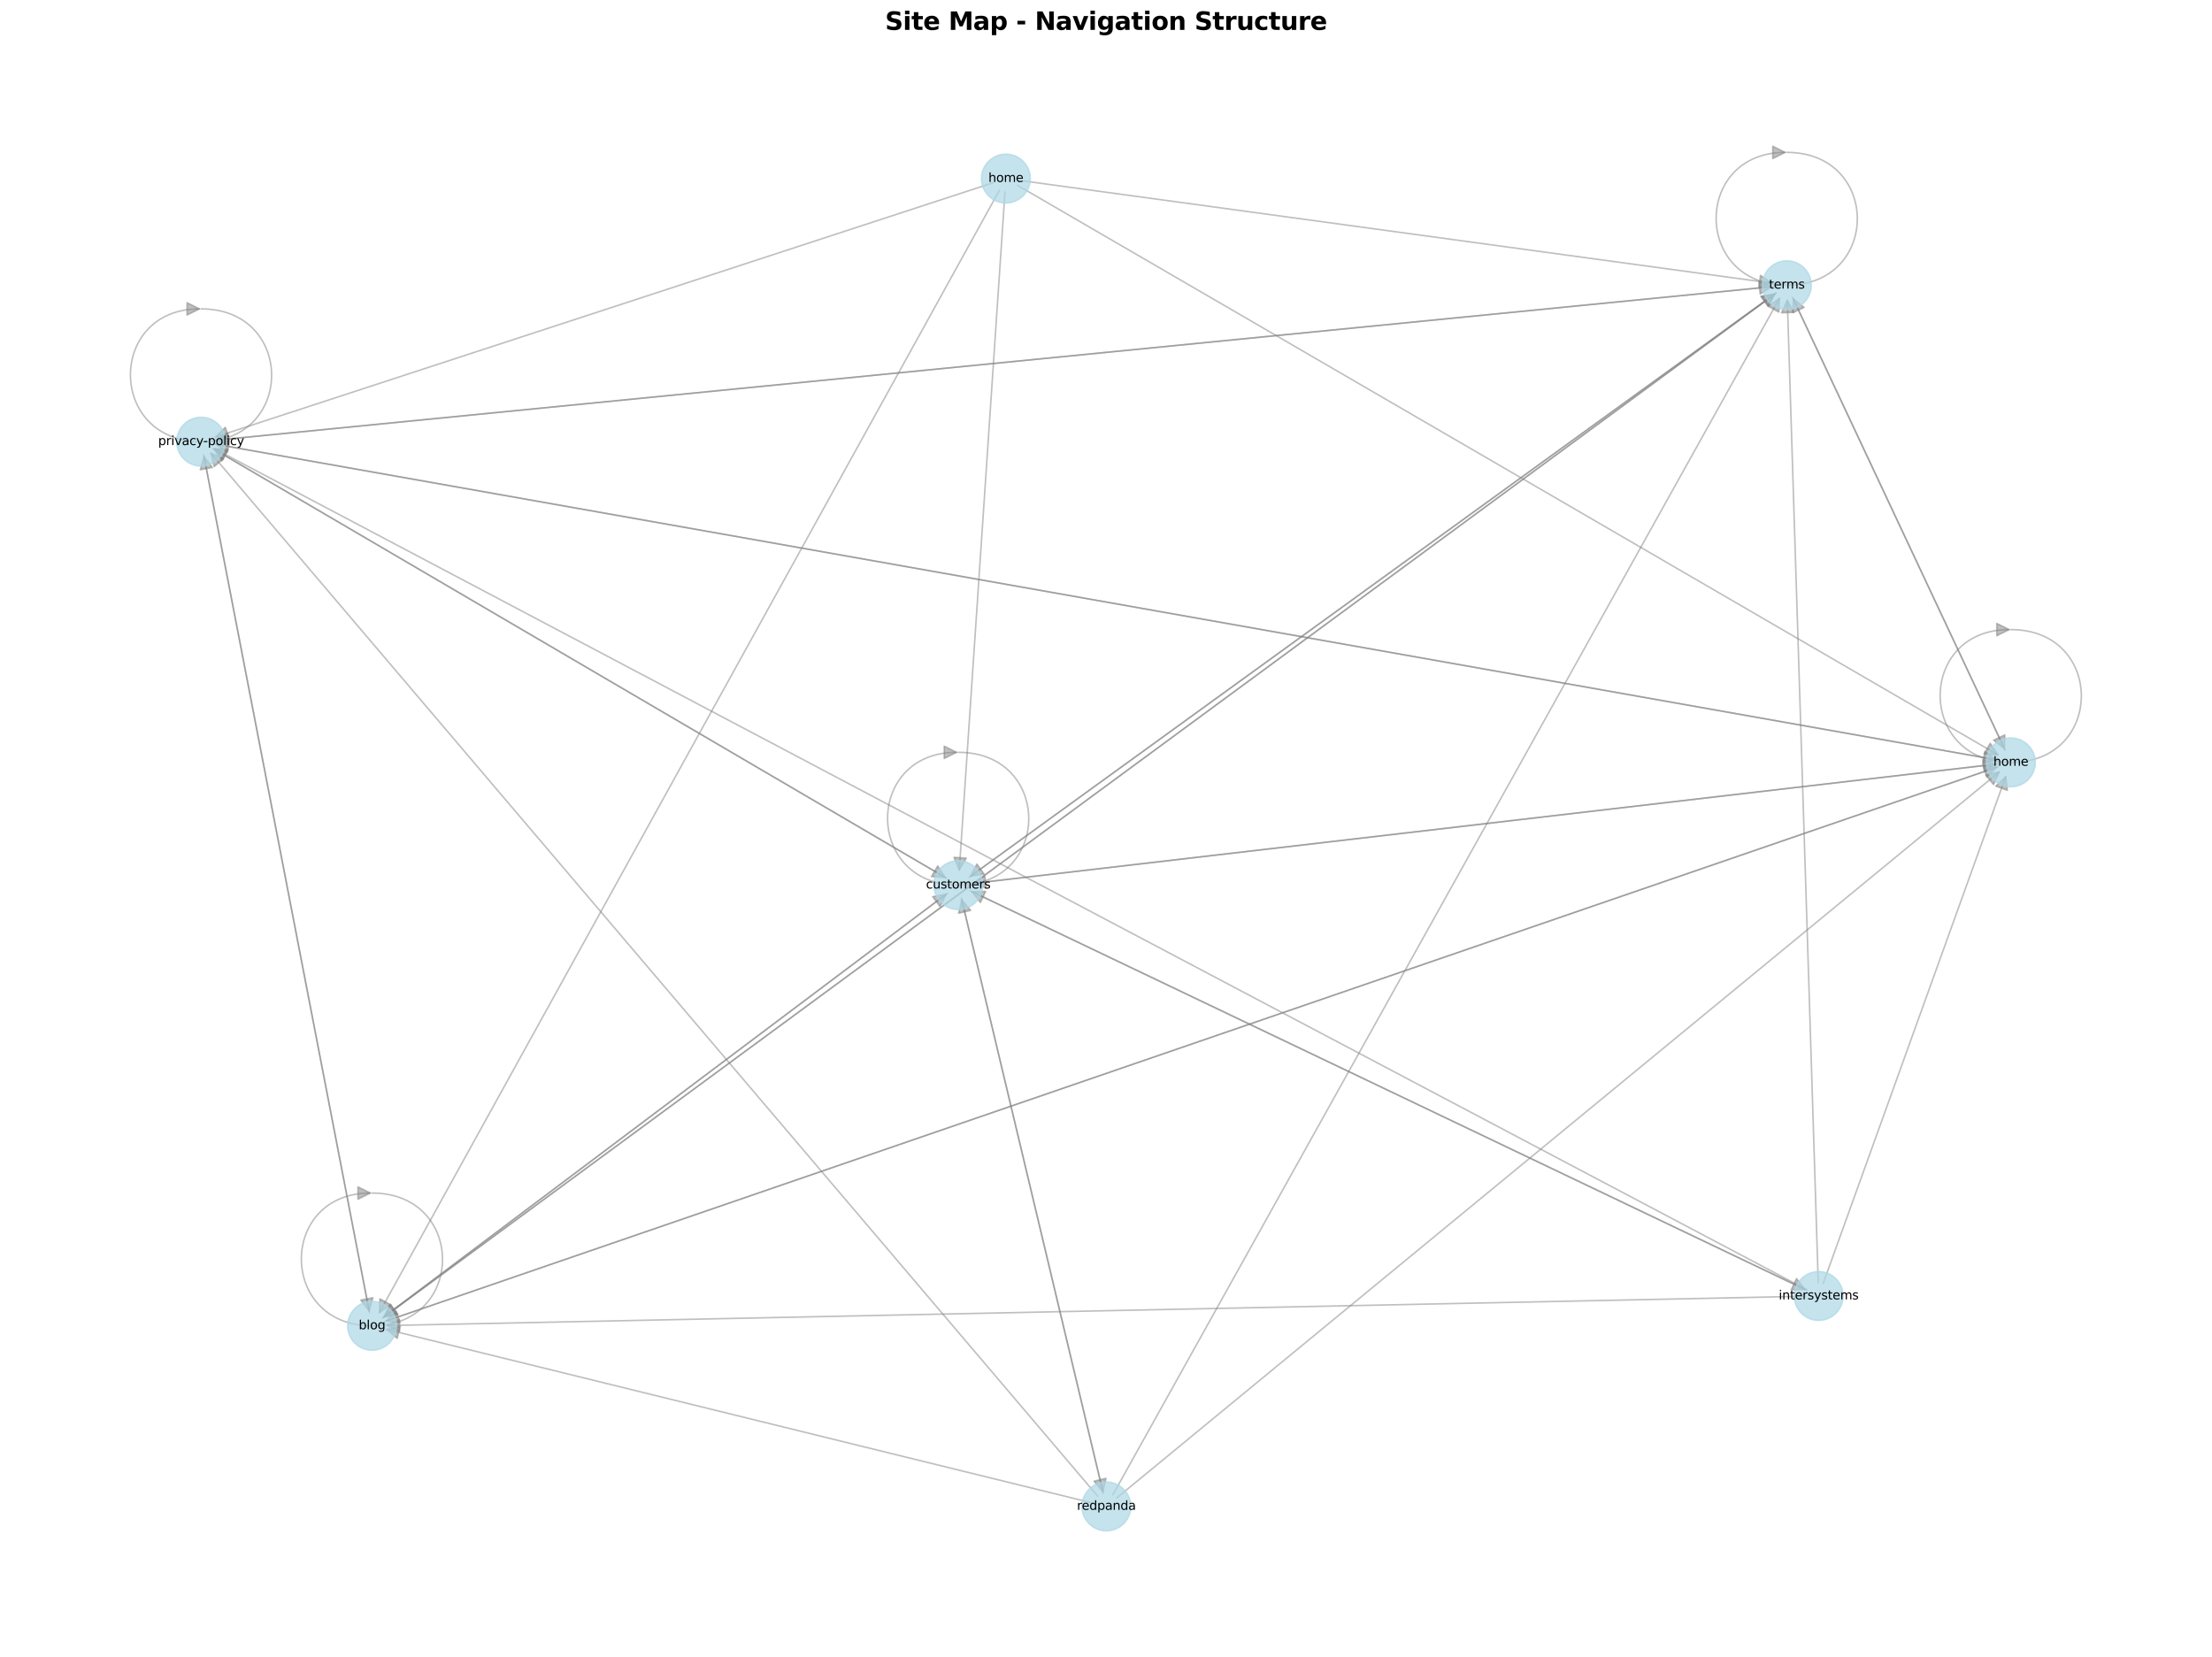 <?xml version="1.0" encoding="utf-8" standalone="no"?>
<!DOCTYPE svg PUBLIC "-//W3C//DTD SVG 1.1//EN"
  "http://www.w3.org/Graphics/SVG/1.1/DTD/svg11.dtd">
<svg xmlns:xlink="http://www.w3.org/1999/xlink" width="1432.8pt" height="1073.438pt" viewBox="0 0 1432.8 1073.438" xmlns="http://www.w3.org/2000/svg" version="1.1">
 <defs>
  <style type="text/css">*{stroke-linejoin: round; stroke-linecap: butt}</style>
 </defs>
 <g id="figure_1">
  <g id="patch_1">
   <path d="M 0 1073.438 
L 1432.8 1073.438 
L 1432.8 0 
L 0 0 
z
" style="fill: #ffffff"/>
  </g>
  <g id="axes_1">
   <g id="patch_2">
    <path d="M 659.036 120.032 
Q 977.031 304.788 1294.06 488.982 
" clip-path="url(#pf6c838ea1e)" style="fill: none; stroke: #808080; stroke-opacity: 0.5; stroke-linecap: round"/>
    <path d="M 1289.152 481.505 
L 1294.06 488.982 
L 1285.133 488.422 
z
" clip-path="url(#pf6c838ea1e)" style="fill: #808080; fill-opacity: 0.5; stroke: #808080; stroke-opacity: 0.5; stroke-linecap: round"/>
   </g>
   <g id="patch_3">
    <path d="M 647.363 123.26 
Q 446.268 487.297 245.713 850.355 
" clip-path="url(#pf6c838ea1e)" style="fill: none; stroke: #808080; stroke-opacity: 0.5; stroke-linecap: round"/>
    <path d="M 253.082 845.286 
L 245.713 850.355 
L 246.08 841.418 
z
" clip-path="url(#pf6c838ea1e)" style="fill: #808080; fill-opacity: 0.5; stroke: #808080; stroke-opacity: 0.5; stroke-linecap: round"/>
   </g>
   <g id="patch_4">
    <path d="M 650.967 124.325 
Q 636.131 344.543 621.37 563.646 
" clip-path="url(#pf6c838ea1e)" style="fill: none; stroke: #808080; stroke-opacity: 0.5; stroke-linecap: round"/>
    <path d="M 625.898 555.933 
L 621.37 563.646 
L 617.916 555.395 
z
" clip-path="url(#pf6c838ea1e)" style="fill: #808080; fill-opacity: 0.5; stroke: #808080; stroke-opacity: 0.5; stroke-linecap: round"/>
   </g>
   <g id="patch_5">
    <path d="M 660.129 116.853 
Q 904.482 150.216 1147.727 183.428 
" clip-path="url(#pf6c838ea1e)" style="fill: none; stroke: #808080; stroke-opacity: 0.5; stroke-linecap: round"/>
    <path d="M 1140.342 178.383 
L 1147.727 183.428 
L 1139.26 186.309 
z
" clip-path="url(#pf6c838ea1e)" style="fill: #808080; fill-opacity: 0.5; stroke: #808080; stroke-opacity: 0.5; stroke-linecap: round"/>
   </g>
   <g id="patch_6">
    <path d="M 643.321 118.372 
Q 390.918 200.903 139.578 283.087 
" clip-path="url(#pf6c838ea1e)" style="fill: none; stroke: #808080; stroke-opacity: 0.5; stroke-linecap: round"/>
    <path d="M 148.425 284.403 
L 139.578 283.087 
L 145.939 276.799 
z
" clip-path="url(#pf6c838ea1e)" style="fill: #808080; fill-opacity: 0.5; stroke: #808080; stroke-opacity: 0.5; stroke-linecap: round"/>
   </g>
   <g id="patch_7">
    <path d="M 1302.516 407.872 
C 1363.384 407.872 1363.384 493.895 1302.516 493.895 
C 1241.647 493.895 1241.647 407.872 1301.398 407.872 
" clip-path="url(#pf6c838ea1e)" style="fill: none; stroke: #808080; stroke-opacity: 0.5; stroke-linecap: round"/>
    <path d="M 1293.398 403.872 
L 1301.398 407.872 
L 1293.398 411.872 
z
" clip-path="url(#pf6c838ea1e)" style="fill: #808080; fill-opacity: 0.5; stroke: #808080; stroke-opacity: 0.5; stroke-linecap: round"/>
   </g>
   <g id="patch_8">
    <path d="M 1294.324 496.712 
Q 771.751 676.404 250.235 855.733 
" clip-path="url(#pf6c838ea1e)" style="fill: none; stroke: #808080; stroke-opacity: 0.5; stroke-linecap: round"/>
    <path d="M 259.101 856.914 
L 250.235 855.733 
L 256.5 849.349 
z
" clip-path="url(#pf6c838ea1e)" style="fill: #808080; fill-opacity: 0.5; stroke: #808080; stroke-opacity: 0.5; stroke-linecap: round"/>
   </g>
   <g id="patch_9">
    <path d="M 1293.915 494.898 
Q 961.614 533.647 630.424 572.267 
" clip-path="url(#pf6c838ea1e)" style="fill: none; stroke: #808080; stroke-opacity: 0.5; stroke-linecap: round"/>
    <path d="M 638.833 575.313 
L 630.424 572.267 
L 637.906 567.367 
z
" clip-path="url(#pf6c838ea1e)" style="fill: #808080; fill-opacity: 0.5; stroke: #808080; stroke-opacity: 0.5; stroke-linecap: round"/>
   </g>
   <g id="patch_10">
    <path d="M 1298.837 486.058 
Q 1229.965 339.325 1161.569 193.604 
" clip-path="url(#pf6c838ea1e)" style="fill: none; stroke: #808080; stroke-opacity: 0.5; stroke-linecap: round"/>
    <path d="M 1161.347 202.545 
L 1161.569 193.604 
L 1168.589 199.146 
z
" clip-path="url(#pf6c838ea1e)" style="fill: #808080; fill-opacity: 0.5; stroke: #808080; stroke-opacity: 0.5; stroke-linecap: round"/>
   </g>
   <g id="patch_11">
    <path d="M 1293.988 492.384 
Q 716.4 390.011 139.913 287.833 
" clip-path="url(#pf6c838ea1e)" style="fill: none; stroke: #808080; stroke-opacity: 0.5; stroke-linecap: round"/>
    <path d="M 147.092 293.167 
L 139.913 287.833 
L 148.488 285.29 
z
" clip-path="url(#pf6c838ea1e)" style="fill: #808080; fill-opacity: 0.5; stroke: #808080; stroke-opacity: 0.5; stroke-linecap: round"/>
   </g>
   <g id="patch_12">
    <path d="M 249.177 856.097 
Q 771.75 676.405 1293.265 497.076 
" clip-path="url(#pf6c838ea1e)" style="fill: none; stroke: #808080; stroke-opacity: 0.5; stroke-linecap: round"/>
    <path d="M 1284.399 495.895 
L 1293.265 497.076 
L 1287.001 503.46 
z
" clip-path="url(#pf6c838ea1e)" style="fill: #808080; fill-opacity: 0.5; stroke: #808080; stroke-opacity: 0.5; stroke-linecap: round"/>
   </g>
   <g id="patch_13">
    <path d="M 240.985 772.89 
C 301.854 772.89 301.854 858.913 240.985 858.913 
C 180.116 858.913 180.116 772.89 239.867 772.89 
" clip-path="url(#pf6c838ea1e)" style="fill: none; stroke: #808080; stroke-opacity: 0.5; stroke-linecap: round"/>
    <path d="M 231.867 768.89 
L 239.867 772.89 
L 231.867 776.89 
z
" clip-path="url(#pf6c838ea1e)" style="fill: #808080; fill-opacity: 0.5; stroke: #808080; stroke-opacity: 0.5; stroke-linecap: round"/>
   </g>
   <g id="patch_14">
    <path d="M 247.906 853.709 
Q 430.849 716.156 612.899 579.274 
" clip-path="url(#pf6c838ea1e)" style="fill: none; stroke: #808080; stroke-opacity: 0.5; stroke-linecap: round"/>
    <path d="M 604.101 580.885 
L 612.899 579.274 
L 608.909 587.279 
z
" clip-path="url(#pf6c838ea1e)" style="fill: #808080; fill-opacity: 0.5; stroke: #808080; stroke-opacity: 0.5; stroke-linecap: round"/>
   </g>
   <g id="patch_15">
    <path d="M 247.959 853.783 
Q 699.198 521.833 1149.536 190.545 
" clip-path="url(#pf6c838ea1e)" style="fill: none; stroke: #808080; stroke-opacity: 0.5; stroke-linecap: round"/>
    <path d="M 1140.721 192.064 
L 1149.536 190.545 
L 1145.462 198.508 
z
" clip-path="url(#pf6c838ea1e)" style="fill: #808080; fill-opacity: 0.5; stroke: #808080; stroke-opacity: 0.5; stroke-linecap: round"/>
   </g>
   <g id="patch_16">
    <path d="M 239.342 850.414 
Q 185.635 572.521 132.14 295.726 
" clip-path="url(#pf6c838ea1e)" style="fill: none; stroke: #808080; stroke-opacity: 0.5; stroke-linecap: round"/>
    <path d="M 129.73 304.34 
L 132.14 295.726 
L 137.585 302.822 
z
" clip-path="url(#pf6c838ea1e)" style="fill: #808080; fill-opacity: 0.5; stroke: #808080; stroke-opacity: 0.5; stroke-linecap: round"/>
   </g>
   <g id="patch_17">
    <path d="M 629.314 572.396 
Q 961.614 533.647 1292.805 495.028 
" clip-path="url(#pf6c838ea1e)" style="fill: none; stroke: #808080; stroke-opacity: 0.5; stroke-linecap: round"/>
    <path d="M 1284.395 491.981 
L 1292.805 495.028 
L 1285.322 499.927 
z
" clip-path="url(#pf6c838ea1e)" style="fill: #808080; fill-opacity: 0.5; stroke: #808080; stroke-opacity: 0.5; stroke-linecap: round"/>
   </g>
   <g id="patch_18">
    <path d="M 613.791 578.603 
Q 430.848 716.157 248.799 853.038 
" clip-path="url(#pf6c838ea1e)" style="fill: none; stroke: #808080; stroke-opacity: 0.5; stroke-linecap: round"/>
    <path d="M 257.597 851.428 
L 248.799 853.038 
L 252.789 845.033 
z
" clip-path="url(#pf6c838ea1e)" style="fill: #808080; fill-opacity: 0.5; stroke: #808080; stroke-opacity: 0.5; stroke-linecap: round"/>
   </g>
   <g id="patch_19">
    <path d="M 620.713 487.376 
C 681.581 487.376 681.581 573.399 620.713 573.399 
C 559.844 573.399 559.844 487.376 619.595 487.376 
" clip-path="url(#pf6c838ea1e)" style="fill: none; stroke: #808080; stroke-opacity: 0.5; stroke-linecap: round"/>
    <path d="M 611.595 483.376 
L 619.595 487.376 
L 611.595 491.376 
z
" clip-path="url(#pf6c838ea1e)" style="fill: #808080; fill-opacity: 0.5; stroke: #808080; stroke-opacity: 0.5; stroke-linecap: round"/>
   </g>
   <g id="patch_20">
    <path d="M 628.523 577.129 
Q 899.364 706.488 1169.195 835.364 
" clip-path="url(#pf6c838ea1e)" style="fill: none; stroke: #808080; stroke-opacity: 0.5; stroke-linecap: round"/>
    <path d="M 1163.7 828.307 
L 1169.195 835.364 
L 1160.252 835.526 
z
" clip-path="url(#pf6c838ea1e)" style="fill: #808080; fill-opacity: 0.5; stroke: #808080; stroke-opacity: 0.5; stroke-linecap: round"/>
   </g>
   <g id="patch_21">
    <path d="M 622.72 581.823 
Q 668.682 774.657 714.384 966.404 
" clip-path="url(#pf6c838ea1e)" style="fill: none; stroke: #808080; stroke-opacity: 0.5; stroke-linecap: round"/>
    <path d="M 716.42 957.695 
L 714.384 966.404 
L 708.638 959.549 
z
" clip-path="url(#pf6c838ea1e)" style="fill: #808080; fill-opacity: 0.5; stroke: #808080; stroke-opacity: 0.5; stroke-linecap: round"/>
   </g>
   <g id="patch_22">
    <path d="M 627.729 568.318 
Q 889.065 379.073 1149.496 190.484 
" clip-path="url(#pf6c838ea1e)" style="fill: none; stroke: #808080; stroke-opacity: 0.5; stroke-linecap: round"/>
    <path d="M 1140.671 191.936 
L 1149.496 190.484 
L 1145.363 198.415 
z
" clip-path="url(#pf6c838ea1e)" style="fill: #808080; fill-opacity: 0.5; stroke: #808080; stroke-opacity: 0.5; stroke-linecap: round"/>
   </g>
   <g id="patch_23">
    <path d="M 613.241 569.022 
Q 375.5 429.764 138.725 291.07 
" clip-path="url(#pf6c838ea1e)" style="fill: none; stroke: #808080; stroke-opacity: 0.5; stroke-linecap: round"/>
    <path d="M 143.606 298.565 
L 138.725 291.07 
L 147.65 291.662 
z
" clip-path="url(#pf6c838ea1e)" style="fill: #808080; fill-opacity: 0.5; stroke: #808080; stroke-opacity: 0.5; stroke-linecap: round"/>
   </g>
   <g id="patch_24">
    <path d="M 1161.092 192.588 
Q 1229.964 339.321 1298.36 485.042 
" clip-path="url(#pf6c838ea1e)" style="fill: none; stroke: #808080; stroke-opacity: 0.5; stroke-linecap: round"/>
    <path d="M 1298.582 476.101 
L 1298.36 485.042 
L 1291.34 479.5 
z
" clip-path="url(#pf6c838ea1e)" style="fill: #808080; fill-opacity: 0.5; stroke: #808080; stroke-opacity: 0.5; stroke-linecap: round"/>
   </g>
   <g id="patch_25">
    <path d="M 1150.439 189.881 
Q 699.2 521.831 248.862 853.119 
" clip-path="url(#pf6c838ea1e)" style="fill: none; stroke: #808080; stroke-opacity: 0.5; stroke-linecap: round"/>
    <path d="M 257.677 851.6 
L 248.862 853.119 
L 252.936 845.156 
z
" clip-path="url(#pf6c838ea1e)" style="fill: #808080; fill-opacity: 0.5; stroke: #808080; stroke-opacity: 0.5; stroke-linecap: round"/>
   </g>
   <g id="patch_26">
    <path d="M 1150.397 189.831 
Q 889.06 379.076 628.63 567.666 
" clip-path="url(#pf6c838ea1e)" style="fill: none; stroke: #808080; stroke-opacity: 0.5; stroke-linecap: round"/>
    <path d="M 637.455 566.214 
L 628.63 567.666 
L 632.763 559.734 
z
" clip-path="url(#pf6c838ea1e)" style="fill: #808080; fill-opacity: 0.5; stroke: #808080; stroke-opacity: 0.5; stroke-linecap: round"/>
   </g>
   <g id="patch_27">
    <path d="M 1157.413 98.727 
C 1218.282 98.727 1218.282 184.751 1157.413 184.751 
C 1096.544 184.751 1096.544 98.727 1156.295 98.727 
" clip-path="url(#pf6c838ea1e)" style="fill: none; stroke: #808080; stroke-opacity: 0.5; stroke-linecap: round"/>
    <path d="M 1148.295 94.727 
L 1156.295 98.727 
L 1148.295 102.727 
z
" clip-path="url(#pf6c838ea1e)" style="fill: #808080; fill-opacity: 0.5; stroke: #808080; stroke-opacity: 0.5; stroke-linecap: round"/>
   </g>
   <g id="patch_28">
    <path d="M 1148.797 185.601 
Q 643.851 235.438 140.018 285.165 
" clip-path="url(#pf6c838ea1e)" style="fill: none; stroke: #808080; stroke-opacity: 0.5; stroke-linecap: round"/>
    <path d="M 148.373 288.36 
L 140.018 285.165 
L 147.587 280.399 
z
" clip-path="url(#pf6c838ea1e)" style="fill: #808080; fill-opacity: 0.5; stroke: #808080; stroke-opacity: 0.5; stroke-linecap: round"/>
   </g>
   <g id="patch_29">
    <path d="M 138.812 287.637 
Q 716.4 390.011 1292.887 492.189 
" clip-path="url(#pf6c838ea1e)" style="fill: none; stroke: #808080; stroke-opacity: 0.5; stroke-linecap: round"/>
    <path d="M 1285.708 486.854 
L 1292.887 492.189 
L 1284.312 494.731 
z
" clip-path="url(#pf6c838ea1e)" style="fill: #808080; fill-opacity: 0.5; stroke: #808080; stroke-opacity: 0.5; stroke-linecap: round"/>
   </g>
   <g id="patch_30">
    <path d="M 131.927 294.626 
Q 185.634 572.518 239.13 849.313 
" clip-path="url(#pf6c838ea1e)" style="fill: none; stroke: #808080; stroke-opacity: 0.5; stroke-linecap: round"/>
    <path d="M 241.539 840.699 
L 239.13 849.313 
L 233.684 842.217 
z
" clip-path="url(#pf6c838ea1e)" style="fill: #808080; fill-opacity: 0.5; stroke: #808080; stroke-opacity: 0.5; stroke-linecap: round"/>
   </g>
   <g id="patch_31">
    <path d="M 137.756 290.503 
Q 375.496 429.761 612.272 568.455 
" clip-path="url(#pf6c838ea1e)" style="fill: none; stroke: #808080; stroke-opacity: 0.5; stroke-linecap: round"/>
    <path d="M 607.391 560.96 
L 612.272 568.455 
L 603.347 567.863 
z
" clip-path="url(#pf6c838ea1e)" style="fill: #808080; fill-opacity: 0.5; stroke: #808080; stroke-opacity: 0.5; stroke-linecap: round"/>
   </g>
   <g id="patch_32">
    <path d="M 138.9 285.276 
Q 643.846 235.439 1147.679 185.711 
" clip-path="url(#pf6c838ea1e)" style="fill: none; stroke: #808080; stroke-opacity: 0.5; stroke-linecap: round"/>
    <path d="M 1139.325 182.516 
L 1147.679 185.711 
L 1140.111 190.478 
z
" clip-path="url(#pf6c838ea1e)" style="fill: #808080; fill-opacity: 0.5; stroke: #808080; stroke-opacity: 0.5; stroke-linecap: round"/>
   </g>
   <g id="patch_33">
    <path d="M 130.284 200.103 
C 191.153 200.103 191.153 286.126 130.284 286.126 
C 69.416 286.126 69.416 200.103 129.166 200.103 
" clip-path="url(#pf6c838ea1e)" style="fill: none; stroke: #808080; stroke-opacity: 0.5; stroke-linecap: round"/>
    <path d="M 121.166 196.103 
L 129.166 200.103 
L 121.166 204.103 
z
" clip-path="url(#pf6c838ea1e)" style="fill: #808080; fill-opacity: 0.5; stroke: #808080; stroke-opacity: 0.5; stroke-linecap: round"/>
   </g>
   <g id="patch_34">
    <path d="M 1180.957 831.434 
Q 1240.269 666.74 1299.202 503.098 
" clip-path="url(#pf6c838ea1e)" style="fill: none; stroke: #808080; stroke-opacity: 0.5; stroke-linecap: round"/>
    <path d="M 1292.728 509.269 
L 1299.202 503.098 
L 1300.254 511.98 
z
" clip-path="url(#pf6c838ea1e)" style="fill: #808080; fill-opacity: 0.5; stroke: #808080; stroke-opacity: 0.5; stroke-linecap: round"/>
   </g>
   <g id="patch_35">
    <path d="M 1169.362 839.759 
Q 709.503 849.247 250.762 858.712 
" clip-path="url(#pf6c838ea1e)" style="fill: none; stroke: #808080; stroke-opacity: 0.5; stroke-linecap: round"/>
    <path d="M 258.843 862.546 
L 250.762 858.712 
L 258.678 854.548 
z
" clip-path="url(#pf6c838ea1e)" style="fill: #808080; fill-opacity: 0.5; stroke: #808080; stroke-opacity: 0.5; stroke-linecap: round"/>
   </g>
   <g id="patch_36">
    <path d="M 1170.212 835.85 
Q 899.372 706.492 629.54 577.615 
" clip-path="url(#pf6c838ea1e)" style="fill: none; stroke: #808080; stroke-opacity: 0.5; stroke-linecap: round"/>
    <path d="M 635.035 584.672 
L 629.54 577.615 
L 638.483 577.454 
z
" clip-path="url(#pf6c838ea1e)" style="fill: #808080; fill-opacity: 0.5; stroke: #808080; stroke-opacity: 0.5; stroke-linecap: round"/>
   </g>
   <g id="patch_37">
    <path d="M 1177.75 830.922 
Q 1167.718 512.162 1157.721 194.52 
" clip-path="url(#pf6c838ea1e)" style="fill: none; stroke: #808080; stroke-opacity: 0.5; stroke-linecap: round"/>
    <path d="M 1153.974 202.642 
L 1157.721 194.52 
L 1161.97 202.39 
z
" clip-path="url(#pf6c838ea1e)" style="fill: #808080; fill-opacity: 0.5; stroke: #808080; stroke-opacity: 0.5; stroke-linecap: round"/>
   </g>
   <g id="patch_38">
    <path d="M 1170.369 835.537 
Q 654.157 562.855 138.934 290.695 
" clip-path="url(#pf6c838ea1e)" style="fill: none; stroke: #808080; stroke-opacity: 0.5; stroke-linecap: round"/>
    <path d="M 144.14 297.969 
L 138.934 290.695 
L 147.876 290.895 
z
" clip-path="url(#pf6c838ea1e)" style="fill: #808080; fill-opacity: 0.5; stroke: #808080; stroke-opacity: 0.5; stroke-linecap: round"/>
   </g>
   <g id="patch_39">
    <path d="M 723.34 970.41 
Q 1009.584 734.904 1294.965 500.108 
" clip-path="url(#pf6c838ea1e)" style="fill: none; stroke: #808080; stroke-opacity: 0.5; stroke-linecap: round"/>
    <path d="M 1286.245 502.102 
L 1294.965 500.108 
L 1291.328 508.28 
z
" clip-path="url(#pf6c838ea1e)" style="fill: #808080; fill-opacity: 0.5; stroke: #808080; stroke-opacity: 0.5; stroke-linecap: round"/>
   </g>
   <g id="patch_40">
    <path d="M 708.242 973.845 
Q 478.818 917.413 250.48 861.249 
" clip-path="url(#pf6c838ea1e)" style="fill: none; stroke: #808080; stroke-opacity: 0.5; stroke-linecap: round"/>
    <path d="M 257.293 867.044 
L 250.48 861.249 
L 259.204 859.276 
z
" clip-path="url(#pf6c838ea1e)" style="fill: #808080; fill-opacity: 0.5; stroke: #808080; stroke-opacity: 0.5; stroke-linecap: round"/>
   </g>
   <g id="patch_41">
    <path d="M 714.643 967.49 
Q 668.681 774.655 622.979 582.908 
" clip-path="url(#pf6c838ea1e)" style="fill: none; stroke: #808080; stroke-opacity: 0.5; stroke-linecap: round"/>
    <path d="M 620.943 591.618 
L 622.979 582.908 
L 628.725 589.763 
z
" clip-path="url(#pf6c838ea1e)" style="fill: #808080; fill-opacity: 0.5; stroke: #808080; stroke-opacity: 0.5; stroke-linecap: round"/>
   </g>
   <g id="patch_42">
    <path d="M 720.866 968.347 
Q 937.032 580.332 1152.654 193.293 
" clip-path="url(#pf6c838ea1e)" style="fill: none; stroke: #808080; stroke-opacity: 0.5; stroke-linecap: round"/>
    <path d="M 1145.266 198.335 
L 1152.654 193.293 
L 1152.255 202.228 
z
" clip-path="url(#pf6c838ea1e)" style="fill: #808080; fill-opacity: 0.5; stroke: #808080; stroke-opacity: 0.5; stroke-linecap: round"/>
   </g>
   <g id="patch_43">
    <path d="M 711.043 969.316 
Q 423.467 631.019 136.616 293.574 
" clip-path="url(#pf6c838ea1e)" style="fill: none; stroke: #808080; stroke-opacity: 0.5; stroke-linecap: round"/>
    <path d="M 138.749 302.26 
L 136.616 293.574 
L 144.845 297.079 
z
" clip-path="url(#pf6c838ea1e)" style="fill: #808080; fill-opacity: 0.5; stroke: #808080; stroke-opacity: 0.5; stroke-linecap: round"/>
   </g>
   <g id="PathCollection_1">
    <defs>
     <path id="ma709975c98" d="M 0 15.811 
C 4.193 15.811 8.215 14.145 11.18 11.18 
C 14.145 8.215 15.811 4.193 15.811 0 
C 15.811 -4.193 14.145 -8.215 11.18 -11.18 
C 8.215 -14.145 4.193 -15.811 0 -15.811 
C -4.193 -15.811 -8.215 -14.145 -11.18 -11.18 
C -14.145 -8.215 -15.811 -4.193 -15.811 0 
C -15.811 4.193 -14.145 8.215 -11.18 11.18 
C -8.215 14.145 -4.193 15.811 0 15.811 
z
" style="stroke: #add8e6; stroke-opacity: 0.7"/>
    </defs>
    <g clip-path="url(#pf6c838ea1e)">
     <use xlink:href="#ma709975c98" x="651.549" y="115.682" style="fill: #add8e6; fill-opacity: 0.7; stroke: #add8e6; stroke-opacity: 0.7"/>
     <use xlink:href="#ma709975c98" x="1302.516" y="493.895" style="fill: #add8e6; fill-opacity: 0.7; stroke: #add8e6; stroke-opacity: 0.7"/>
     <use xlink:href="#ma709975c98" x="240.985" y="858.913" style="fill: #add8e6; fill-opacity: 0.7; stroke: #add8e6; stroke-opacity: 0.7"/>
     <use xlink:href="#ma709975c98" x="620.713" y="573.399" style="fill: #add8e6; fill-opacity: 0.7; stroke: #add8e6; stroke-opacity: 0.7"/>
     <use xlink:href="#ma709975c98" x="1157.413" y="184.751" style="fill: #add8e6; fill-opacity: 0.7; stroke: #add8e6; stroke-opacity: 0.7"/>
     <use xlink:href="#ma709975c98" x="130.284" y="286.126" style="fill: #add8e6; fill-opacity: 0.7; stroke: #add8e6; stroke-opacity: 0.7"/>
     <use xlink:href="#ma709975c98" x="1178.023" y="839.58" style="fill: #add8e6; fill-opacity: 0.7; stroke: #add8e6; stroke-opacity: 0.7"/>
     <use xlink:href="#ma709975c98" x="716.651" y="975.913" style="fill: #add8e6; fill-opacity: 0.7; stroke: #add8e6; stroke-opacity: 0.7"/>
    </g>
   </g>
   <g id="text_1">
    <g clip-path="url(#pf6c838ea1e)">
     <!-- home -->
     <g transform="translate(640.209 117.889) scale(0.08 -0.08)">
      <defs>
       <path id="DejaVuSans-68" d="M 3513 2113 
L 3513 0 
L 2938 0 
L 2938 2094 
Q 2938 2591 2744 2837 
Q 2550 3084 2163 3084 
Q 1697 3084 1428 2787 
Q 1159 2491 1159 1978 
L 1159 0 
L 581 0 
L 581 4863 
L 1159 4863 
L 1159 2956 
Q 1366 3272 1645 3428 
Q 1925 3584 2291 3584 
Q 2894 3584 3203 3211 
Q 3513 2838 3513 2113 
z
" transform="scale(0.016)"/>
       <path id="DejaVuSans-6f" d="M 1959 3097 
Q 1497 3097 1228 2736 
Q 959 2375 959 1747 
Q 959 1119 1226 758 
Q 1494 397 1959 397 
Q 2419 397 2687 759 
Q 2956 1122 2956 1747 
Q 2956 2369 2687 2733 
Q 2419 3097 1959 3097 
z
M 1959 3584 
Q 2709 3584 3137 3096 
Q 3566 2609 3566 1747 
Q 3566 888 3137 398 
Q 2709 -91 1959 -91 
Q 1206 -91 779 398 
Q 353 888 353 1747 
Q 353 2609 779 3096 
Q 1206 3584 1959 3584 
z
" transform="scale(0.016)"/>
       <path id="DejaVuSans-6d" d="M 3328 2828 
Q 3544 3216 3844 3400 
Q 4144 3584 4550 3584 
Q 5097 3584 5394 3201 
Q 5691 2819 5691 2113 
L 5691 0 
L 5113 0 
L 5113 2094 
Q 5113 2597 4934 2840 
Q 4756 3084 4391 3084 
Q 3944 3084 3684 2787 
Q 3425 2491 3425 1978 
L 3425 0 
L 2847 0 
L 2847 2094 
Q 2847 2600 2669 2842 
Q 2491 3084 2119 3084 
Q 1678 3084 1418 2786 
Q 1159 2488 1159 1978 
L 1159 0 
L 581 0 
L 581 3500 
L 1159 3500 
L 1159 2956 
Q 1356 3278 1631 3431 
Q 1906 3584 2284 3584 
Q 2666 3584 2933 3390 
Q 3200 3197 3328 2828 
z
" transform="scale(0.016)"/>
       <path id="DejaVuSans-65" d="M 3597 1894 
L 3597 1613 
L 953 1613 
Q 991 1019 1311 708 
Q 1631 397 2203 397 
Q 2534 397 2845 478 
Q 3156 559 3463 722 
L 3463 178 
Q 3153 47 2828 -22 
Q 2503 -91 2169 -91 
Q 1331 -91 842 396 
Q 353 884 353 1716 
Q 353 2575 817 3079 
Q 1281 3584 2069 3584 
Q 2775 3584 3186 3129 
Q 3597 2675 3597 1894 
z
M 3022 2063 
Q 3016 2534 2758 2815 
Q 2500 3097 2075 3097 
Q 1594 3097 1305 2825 
Q 1016 2553 972 2059 
L 3022 2063 
z
" transform="scale(0.016)"/>
      </defs>
      <use xlink:href="#DejaVuSans-68"/>
      <use xlink:href="#DejaVuSans-6f" transform="translate(63.379 0)"/>
      <use xlink:href="#DejaVuSans-6d" transform="translate(124.561 0)"/>
      <use xlink:href="#DejaVuSans-65" transform="translate(221.973 0)"/>
     </g>
    </g>
   </g>
   <g id="text_2">
    <g clip-path="url(#pf6c838ea1e)">
     <!-- home -->
     <g transform="translate(1291.176 496.103) scale(0.08 -0.08)">
      <use xlink:href="#DejaVuSans-68"/>
      <use xlink:href="#DejaVuSans-6f" transform="translate(63.379 0)"/>
      <use xlink:href="#DejaVuSans-6d" transform="translate(124.561 0)"/>
      <use xlink:href="#DejaVuSans-65" transform="translate(221.973 0)"/>
     </g>
    </g>
   </g>
   <g id="text_3">
    <g clip-path="url(#pf6c838ea1e)">
     <!-- blog -->
     <g transform="translate(232.348 861.121) scale(0.08 -0.08)">
      <defs>
       <path id="DejaVuSans-62" d="M 3116 1747 
Q 3116 2381 2855 2742 
Q 2594 3103 2138 3103 
Q 1681 3103 1420 2742 
Q 1159 2381 1159 1747 
Q 1159 1113 1420 752 
Q 1681 391 2138 391 
Q 2594 391 2855 752 
Q 3116 1113 3116 1747 
z
M 1159 2969 
Q 1341 3281 1617 3432 
Q 1894 3584 2278 3584 
Q 2916 3584 3314 3078 
Q 3713 2572 3713 1747 
Q 3713 922 3314 415 
Q 2916 -91 2278 -91 
Q 1894 -91 1617 61 
Q 1341 213 1159 525 
L 1159 0 
L 581 0 
L 581 4863 
L 1159 4863 
L 1159 2969 
z
" transform="scale(0.016)"/>
       <path id="DejaVuSans-6c" d="M 603 4863 
L 1178 4863 
L 1178 0 
L 603 0 
L 603 4863 
z
" transform="scale(0.016)"/>
       <path id="DejaVuSans-67" d="M 2906 1791 
Q 2906 2416 2648 2759 
Q 2391 3103 1925 3103 
Q 1463 3103 1205 2759 
Q 947 2416 947 1791 
Q 947 1169 1205 825 
Q 1463 481 1925 481 
Q 2391 481 2648 825 
Q 2906 1169 2906 1791 
z
M 3481 434 
Q 3481 -459 3084 -895 
Q 2688 -1331 1869 -1331 
Q 1566 -1331 1297 -1286 
Q 1028 -1241 775 -1147 
L 775 -588 
Q 1028 -725 1275 -790 
Q 1522 -856 1778 -856 
Q 2344 -856 2625 -561 
Q 2906 -266 2906 331 
L 2906 616 
Q 2728 306 2450 153 
Q 2172 0 1784 0 
Q 1141 0 747 490 
Q 353 981 353 1791 
Q 353 2603 747 3093 
Q 1141 3584 1784 3584 
Q 2172 3584 2450 3431 
Q 2728 3278 2906 2969 
L 2906 3500 
L 3481 3500 
L 3481 434 
z
" transform="scale(0.016)"/>
      </defs>
      <use xlink:href="#DejaVuSans-62"/>
      <use xlink:href="#DejaVuSans-6c" transform="translate(63.477 0)"/>
      <use xlink:href="#DejaVuSans-6f" transform="translate(91.26 0)"/>
      <use xlink:href="#DejaVuSans-67" transform="translate(152.441 0)"/>
     </g>
    </g>
   </g>
   <g id="text_4">
    <g clip-path="url(#pf6c838ea1e)">
     <!-- customers -->
     <g transform="translate(599.793 575.606) scale(0.08 -0.08)">
      <defs>
       <path id="DejaVuSans-63" d="M 3122 3366 
L 3122 2828 
Q 2878 2963 2633 3030 
Q 2388 3097 2138 3097 
Q 1578 3097 1268 2742 
Q 959 2388 959 1747 
Q 959 1106 1268 751 
Q 1578 397 2138 397 
Q 2388 397 2633 464 
Q 2878 531 3122 666 
L 3122 134 
Q 2881 22 2623 -34 
Q 2366 -91 2075 -91 
Q 1284 -91 818 406 
Q 353 903 353 1747 
Q 353 2603 823 3093 
Q 1294 3584 2113 3584 
Q 2378 3584 2631 3529 
Q 2884 3475 3122 3366 
z
" transform="scale(0.016)"/>
       <path id="DejaVuSans-75" d="M 544 1381 
L 544 3500 
L 1119 3500 
L 1119 1403 
Q 1119 906 1312 657 
Q 1506 409 1894 409 
Q 2359 409 2629 706 
Q 2900 1003 2900 1516 
L 2900 3500 
L 3475 3500 
L 3475 0 
L 2900 0 
L 2900 538 
Q 2691 219 2414 64 
Q 2138 -91 1772 -91 
Q 1169 -91 856 284 
Q 544 659 544 1381 
z
M 1991 3584 
L 1991 3584 
z
" transform="scale(0.016)"/>
       <path id="DejaVuSans-73" d="M 2834 3397 
L 2834 2853 
Q 2591 2978 2328 3040 
Q 2066 3103 1784 3103 
Q 1356 3103 1142 2972 
Q 928 2841 928 2578 
Q 928 2378 1081 2264 
Q 1234 2150 1697 2047 
L 1894 2003 
Q 2506 1872 2764 1633 
Q 3022 1394 3022 966 
Q 3022 478 2636 193 
Q 2250 -91 1575 -91 
Q 1294 -91 989 -36 
Q 684 19 347 128 
L 347 722 
Q 666 556 975 473 
Q 1284 391 1588 391 
Q 1994 391 2212 530 
Q 2431 669 2431 922 
Q 2431 1156 2273 1281 
Q 2116 1406 1581 1522 
L 1381 1569 
Q 847 1681 609 1914 
Q 372 2147 372 2553 
Q 372 3047 722 3315 
Q 1072 3584 1716 3584 
Q 2034 3584 2315 3537 
Q 2597 3491 2834 3397 
z
" transform="scale(0.016)"/>
       <path id="DejaVuSans-74" d="M 1172 4494 
L 1172 3500 
L 2356 3500 
L 2356 3053 
L 1172 3053 
L 1172 1153 
Q 1172 725 1289 603 
Q 1406 481 1766 481 
L 2356 481 
L 2356 0 
L 1766 0 
Q 1100 0 847 248 
Q 594 497 594 1153 
L 594 3053 
L 172 3053 
L 172 3500 
L 594 3500 
L 594 4494 
L 1172 4494 
z
" transform="scale(0.016)"/>
       <path id="DejaVuSans-72" d="M 2631 2963 
Q 2534 3019 2420 3045 
Q 2306 3072 2169 3072 
Q 1681 3072 1420 2755 
Q 1159 2438 1159 1844 
L 1159 0 
L 581 0 
L 581 3500 
L 1159 3500 
L 1159 2956 
Q 1341 3275 1631 3429 
Q 1922 3584 2338 3584 
Q 2397 3584 2469 3576 
Q 2541 3569 2628 3553 
L 2631 2963 
z
" transform="scale(0.016)"/>
      </defs>
      <use xlink:href="#DejaVuSans-63"/>
      <use xlink:href="#DejaVuSans-75" transform="translate(54.98 0)"/>
      <use xlink:href="#DejaVuSans-73" transform="translate(118.359 0)"/>
      <use xlink:href="#DejaVuSans-74" transform="translate(170.459 0)"/>
      <use xlink:href="#DejaVuSans-6f" transform="translate(209.668 0)"/>
      <use xlink:href="#DejaVuSans-6d" transform="translate(270.85 0)"/>
      <use xlink:href="#DejaVuSans-65" transform="translate(368.262 0)"/>
      <use xlink:href="#DejaVuSans-72" transform="translate(429.785 0)"/>
      <use xlink:href="#DejaVuSans-73" transform="translate(470.898 0)"/>
     </g>
    </g>
   </g>
   <g id="text_5">
    <g clip-path="url(#pf6c838ea1e)">
     <!-- terms -->
     <g transform="translate(1145.829 186.958) scale(0.08 -0.08)">
      <use xlink:href="#DejaVuSans-74"/>
      <use xlink:href="#DejaVuSans-65" transform="translate(39.209 0)"/>
      <use xlink:href="#DejaVuSans-72" transform="translate(100.732 0)"/>
      <use xlink:href="#DejaVuSans-6d" transform="translate(140.096 0)"/>
      <use xlink:href="#DejaVuSans-73" transform="translate(237.508 0)"/>
     </g>
    </g>
   </g>
   <g id="text_6">
    <g clip-path="url(#pf6c838ea1e)">
     <!-- privacy-policy -->
     <g transform="translate(102.454 288.334) scale(0.08 -0.08)">
      <defs>
       <path id="DejaVuSans-70" d="M 1159 525 
L 1159 -1331 
L 581 -1331 
L 581 3500 
L 1159 3500 
L 1159 2969 
Q 1341 3281 1617 3432 
Q 1894 3584 2278 3584 
Q 2916 3584 3314 3078 
Q 3713 2572 3713 1747 
Q 3713 922 3314 415 
Q 2916 -91 2278 -91 
Q 1894 -91 1617 61 
Q 1341 213 1159 525 
z
M 3116 1747 
Q 3116 2381 2855 2742 
Q 2594 3103 2138 3103 
Q 1681 3103 1420 2742 
Q 1159 2381 1159 1747 
Q 1159 1113 1420 752 
Q 1681 391 2138 391 
Q 2594 391 2855 752 
Q 3116 1113 3116 1747 
z
" transform="scale(0.016)"/>
       <path id="DejaVuSans-69" d="M 603 3500 
L 1178 3500 
L 1178 0 
L 603 0 
L 603 3500 
z
M 603 4863 
L 1178 4863 
L 1178 4134 
L 603 4134 
L 603 4863 
z
" transform="scale(0.016)"/>
       <path id="DejaVuSans-76" d="M 191 3500 
L 800 3500 
L 1894 563 
L 2988 3500 
L 3597 3500 
L 2284 0 
L 1503 0 
L 191 3500 
z
" transform="scale(0.016)"/>
       <path id="DejaVuSans-61" d="M 2194 1759 
Q 1497 1759 1228 1600 
Q 959 1441 959 1056 
Q 959 750 1161 570 
Q 1363 391 1709 391 
Q 2188 391 2477 730 
Q 2766 1069 2766 1631 
L 2766 1759 
L 2194 1759 
z
M 3341 1997 
L 3341 0 
L 2766 0 
L 2766 531 
Q 2569 213 2275 61 
Q 1981 -91 1556 -91 
Q 1019 -91 701 211 
Q 384 513 384 1019 
Q 384 1609 779 1909 
Q 1175 2209 1959 2209 
L 2766 2209 
L 2766 2266 
Q 2766 2663 2505 2880 
Q 2244 3097 1772 3097 
Q 1472 3097 1187 3025 
Q 903 2953 641 2809 
L 641 3341 
Q 956 3463 1253 3523 
Q 1550 3584 1831 3584 
Q 2591 3584 2966 3190 
Q 3341 2797 3341 1997 
z
" transform="scale(0.016)"/>
       <path id="DejaVuSans-79" d="M 2059 -325 
Q 1816 -950 1584 -1140 
Q 1353 -1331 966 -1331 
L 506 -1331 
L 506 -850 
L 844 -850 
Q 1081 -850 1212 -737 
Q 1344 -625 1503 -206 
L 1606 56 
L 191 3500 
L 800 3500 
L 1894 763 
L 2988 3500 
L 3597 3500 
L 2059 -325 
z
" transform="scale(0.016)"/>
       <path id="DejaVuSans-2d" d="M 313 2009 
L 1997 2009 
L 1997 1497 
L 313 1497 
L 313 2009 
z
" transform="scale(0.016)"/>
      </defs>
      <use xlink:href="#DejaVuSans-70"/>
      <use xlink:href="#DejaVuSans-72" transform="translate(63.477 0)"/>
      <use xlink:href="#DejaVuSans-69" transform="translate(104.59 0)"/>
      <use xlink:href="#DejaVuSans-76" transform="translate(132.373 0)"/>
      <use xlink:href="#DejaVuSans-61" transform="translate(191.553 0)"/>
      <use xlink:href="#DejaVuSans-63" transform="translate(252.832 0)"/>
      <use xlink:href="#DejaVuSans-79" transform="translate(307.812 0)"/>
      <use xlink:href="#DejaVuSans-2d" transform="translate(365.242 0)"/>
      <use xlink:href="#DejaVuSans-70" transform="translate(401.326 0)"/>
      <use xlink:href="#DejaVuSans-6f" transform="translate(464.803 0)"/>
      <use xlink:href="#DejaVuSans-6c" transform="translate(525.984 0)"/>
      <use xlink:href="#DejaVuSans-69" transform="translate(553.768 0)"/>
      <use xlink:href="#DejaVuSans-63" transform="translate(581.551 0)"/>
      <use xlink:href="#DejaVuSans-79" transform="translate(636.531 0)"/>
     </g>
    </g>
   </g>
   <g id="text_7">
    <g clip-path="url(#pf6c838ea1e)">
     <!-- intersystems -->
     <g transform="translate(1152.158 841.788) scale(0.08 -0.08)">
      <defs>
       <path id="DejaVuSans-6e" d="M 3513 2113 
L 3513 0 
L 2938 0 
L 2938 2094 
Q 2938 2591 2744 2837 
Q 2550 3084 2163 3084 
Q 1697 3084 1428 2787 
Q 1159 2491 1159 1978 
L 1159 0 
L 581 0 
L 581 3500 
L 1159 3500 
L 1159 2956 
Q 1366 3272 1645 3428 
Q 1925 3584 2291 3584 
Q 2894 3584 3203 3211 
Q 3513 2838 3513 2113 
z
" transform="scale(0.016)"/>
      </defs>
      <use xlink:href="#DejaVuSans-69"/>
      <use xlink:href="#DejaVuSans-6e" transform="translate(27.783 0)"/>
      <use xlink:href="#DejaVuSans-74" transform="translate(91.162 0)"/>
      <use xlink:href="#DejaVuSans-65" transform="translate(130.371 0)"/>
      <use xlink:href="#DejaVuSans-72" transform="translate(191.895 0)"/>
      <use xlink:href="#DejaVuSans-73" transform="translate(233.008 0)"/>
      <use xlink:href="#DejaVuSans-79" transform="translate(285.107 0)"/>
      <use xlink:href="#DejaVuSans-73" transform="translate(344.287 0)"/>
      <use xlink:href="#DejaVuSans-74" transform="translate(396.387 0)"/>
      <use xlink:href="#DejaVuSans-65" transform="translate(435.596 0)"/>
      <use xlink:href="#DejaVuSans-6d" transform="translate(497.119 0)"/>
      <use xlink:href="#DejaVuSans-73" transform="translate(594.531 0)"/>
     </g>
    </g>
   </g>
   <g id="text_8">
    <g clip-path="url(#pf6c838ea1e)">
     <!-- redpanda -->
     <g transform="translate(697.579 978.121) scale(0.08 -0.08)">
      <defs>
       <path id="DejaVuSans-64" d="M 2906 2969 
L 2906 4863 
L 3481 4863 
L 3481 0 
L 2906 0 
L 2906 525 
Q 2725 213 2448 61 
Q 2172 -91 1784 -91 
Q 1150 -91 751 415 
Q 353 922 353 1747 
Q 353 2572 751 3078 
Q 1150 3584 1784 3584 
Q 2172 3584 2448 3432 
Q 2725 3281 2906 2969 
z
M 947 1747 
Q 947 1113 1208 752 
Q 1469 391 1925 391 
Q 2381 391 2643 752 
Q 2906 1113 2906 1747 
Q 2906 2381 2643 2742 
Q 2381 3103 1925 3103 
Q 1469 3103 1208 2742 
Q 947 2381 947 1747 
z
" transform="scale(0.016)"/>
      </defs>
      <use xlink:href="#DejaVuSans-72"/>
      <use xlink:href="#DejaVuSans-65" transform="translate(38.863 0)"/>
      <use xlink:href="#DejaVuSans-64" transform="translate(100.387 0)"/>
      <use xlink:href="#DejaVuSans-70" transform="translate(163.863 0)"/>
      <use xlink:href="#DejaVuSans-61" transform="translate(227.34 0)"/>
      <use xlink:href="#DejaVuSans-6e" transform="translate(288.619 0)"/>
      <use xlink:href="#DejaVuSans-64" transform="translate(351.998 0)"/>
      <use xlink:href="#DejaVuSans-61" transform="translate(415.475 0)"/>
     </g>
    </g>
   </g>
   <g id="text_9">
    <!-- Site Map - Navigation Structure -->
    <g transform="translate(573.309 19.358) scale(0.16 -0.16)">
     <defs>
      <path id="DejaVuSans-Bold-53" d="M 3834 4519 
L 3834 3531 
Q 3450 3703 3084 3790 
Q 2719 3878 2394 3878 
Q 1963 3878 1756 3759 
Q 1550 3641 1550 3391 
Q 1550 3203 1689 3098 
Q 1828 2994 2194 2919 
L 2706 2816 
Q 3484 2659 3812 2340 
Q 4141 2022 4141 1434 
Q 4141 663 3683 286 
Q 3225 -91 2284 -91 
Q 1841 -91 1394 -6 
Q 947 78 500 244 
L 500 1259 
Q 947 1022 1364 901 
Q 1781 781 2169 781 
Q 2563 781 2772 912 
Q 2981 1044 2981 1288 
Q 2981 1506 2839 1625 
Q 2697 1744 2272 1838 
L 1806 1941 
Q 1106 2091 782 2419 
Q 459 2747 459 3303 
Q 459 4000 909 4375 
Q 1359 4750 2203 4750 
Q 2588 4750 2994 4692 
Q 3400 4634 3834 4519 
z
" transform="scale(0.016)"/>
      <path id="DejaVuSans-Bold-69" d="M 538 3500 
L 1656 3500 
L 1656 0 
L 538 0 
L 538 3500 
z
M 538 4863 
L 1656 4863 
L 1656 3950 
L 538 3950 
L 538 4863 
z
" transform="scale(0.016)"/>
      <path id="DejaVuSans-Bold-74" d="M 1759 4494 
L 1759 3500 
L 2913 3500 
L 2913 2700 
L 1759 2700 
L 1759 1216 
Q 1759 972 1856 886 
Q 1953 800 2241 800 
L 2816 800 
L 2816 0 
L 1856 0 
Q 1194 0 917 276 
Q 641 553 641 1216 
L 641 2700 
L 84 2700 
L 84 3500 
L 641 3500 
L 641 4494 
L 1759 4494 
z
" transform="scale(0.016)"/>
      <path id="DejaVuSans-Bold-65" d="M 4031 1759 
L 4031 1441 
L 1416 1441 
Q 1456 1047 1700 850 
Q 1944 653 2381 653 
Q 2734 653 3104 758 
Q 3475 863 3866 1075 
L 3866 213 
Q 3469 63 3072 -14 
Q 2675 -91 2278 -91 
Q 1328 -91 801 392 
Q 275 875 275 1747 
Q 275 2603 792 3093 
Q 1309 3584 2216 3584 
Q 3041 3584 3536 3087 
Q 4031 2591 4031 1759 
z
M 2881 2131 
Q 2881 2450 2695 2645 
Q 2509 2841 2209 2841 
Q 1884 2841 1681 2658 
Q 1478 2475 1428 2131 
L 2881 2131 
z
" transform="scale(0.016)"/>
      <path id="DejaVuSans-Bold-20" transform="scale(0.016)"/>
      <path id="DejaVuSans-Bold-4d" d="M 588 4666 
L 2119 4666 
L 3181 2169 
L 4250 4666 
L 5778 4666 
L 5778 0 
L 4641 0 
L 4641 3413 
L 3566 897 
L 2803 897 
L 1728 3413 
L 1728 0 
L 588 0 
L 588 4666 
z
" transform="scale(0.016)"/>
      <path id="DejaVuSans-Bold-61" d="M 2106 1575 
Q 1756 1575 1579 1456 
Q 1403 1338 1403 1106 
Q 1403 894 1545 773 
Q 1688 653 1941 653 
Q 2256 653 2472 879 
Q 2688 1106 2688 1447 
L 2688 1575 
L 2106 1575 
z
M 3816 1997 
L 3816 0 
L 2688 0 
L 2688 519 
Q 2463 200 2181 54 
Q 1900 -91 1497 -91 
Q 953 -91 614 226 
Q 275 544 275 1050 
Q 275 1666 698 1953 
Q 1122 2241 2028 2241 
L 2688 2241 
L 2688 2328 
Q 2688 2594 2478 2717 
Q 2269 2841 1825 2841 
Q 1466 2841 1156 2769 
Q 847 2697 581 2553 
L 581 3406 
Q 941 3494 1303 3539 
Q 1666 3584 2028 3584 
Q 2975 3584 3395 3211 
Q 3816 2838 3816 1997 
z
" transform="scale(0.016)"/>
      <path id="DejaVuSans-Bold-70" d="M 1656 506 
L 1656 -1331 
L 538 -1331 
L 538 3500 
L 1656 3500 
L 1656 2988 
Q 1888 3294 2169 3439 
Q 2450 3584 2816 3584 
Q 3463 3584 3878 3070 
Q 4294 2556 4294 1747 
Q 4294 938 3878 423 
Q 3463 -91 2816 -91 
Q 2450 -91 2169 54 
Q 1888 200 1656 506 
z
M 2400 2772 
Q 2041 2772 1848 2508 
Q 1656 2244 1656 1747 
Q 1656 1250 1848 986 
Q 2041 722 2400 722 
Q 2759 722 2948 984 
Q 3138 1247 3138 1747 
Q 3138 2247 2948 2509 
Q 2759 2772 2400 2772 
z
" transform="scale(0.016)"/>
      <path id="DejaVuSans-Bold-2d" d="M 347 2297 
L 2309 2297 
L 2309 1388 
L 347 1388 
L 347 2297 
z
" transform="scale(0.016)"/>
      <path id="DejaVuSans-Bold-4e" d="M 588 4666 
L 1931 4666 
L 3628 1466 
L 3628 4666 
L 4769 4666 
L 4769 0 
L 3425 0 
L 1728 3200 
L 1728 0 
L 588 0 
L 588 4666 
z
" transform="scale(0.016)"/>
      <path id="DejaVuSans-Bold-76" d="M 97 3500 
L 1216 3500 
L 2088 1081 
L 2956 3500 
L 4078 3500 
L 2700 0 
L 1472 0 
L 97 3500 
z
" transform="scale(0.016)"/>
      <path id="DejaVuSans-Bold-67" d="M 2919 594 
Q 2688 288 2409 144 
Q 2131 0 1766 0 
Q 1125 0 706 504 
Q 288 1009 288 1791 
Q 288 2575 706 3076 
Q 1125 3578 1766 3578 
Q 2131 3578 2409 3434 
Q 2688 3291 2919 2981 
L 2919 3500 
L 4044 3500 
L 4044 353 
Q 4044 -491 3511 -936 
Q 2978 -1381 1966 -1381 
Q 1638 -1381 1331 -1331 
Q 1025 -1281 716 -1178 
L 716 -306 
Q 1009 -475 1290 -558 
Q 1572 -641 1856 -641 
Q 2406 -641 2662 -400 
Q 2919 -159 2919 353 
L 2919 594 
z
M 2181 2772 
Q 1834 2772 1640 2515 
Q 1447 2259 1447 1791 
Q 1447 1309 1634 1061 
Q 1822 813 2181 813 
Q 2531 813 2725 1069 
Q 2919 1325 2919 1791 
Q 2919 2259 2725 2515 
Q 2531 2772 2181 2772 
z
" transform="scale(0.016)"/>
      <path id="DejaVuSans-Bold-6f" d="M 2203 2784 
Q 1831 2784 1636 2517 
Q 1441 2250 1441 1747 
Q 1441 1244 1636 976 
Q 1831 709 2203 709 
Q 2569 709 2762 976 
Q 2956 1244 2956 1747 
Q 2956 2250 2762 2517 
Q 2569 2784 2203 2784 
z
M 2203 3584 
Q 3106 3584 3614 3096 
Q 4122 2609 4122 1747 
Q 4122 884 3614 396 
Q 3106 -91 2203 -91 
Q 1297 -91 786 396 
Q 275 884 275 1747 
Q 275 2609 786 3096 
Q 1297 3584 2203 3584 
z
" transform="scale(0.016)"/>
      <path id="DejaVuSans-Bold-6e" d="M 4056 2131 
L 4056 0 
L 2931 0 
L 2931 347 
L 2931 1631 
Q 2931 2084 2911 2256 
Q 2891 2428 2841 2509 
Q 2775 2619 2662 2680 
Q 2550 2741 2406 2741 
Q 2056 2741 1856 2470 
Q 1656 2200 1656 1722 
L 1656 0 
L 538 0 
L 538 3500 
L 1656 3500 
L 1656 2988 
Q 1909 3294 2193 3439 
Q 2478 3584 2822 3584 
Q 3428 3584 3742 3212 
Q 4056 2841 4056 2131 
z
" transform="scale(0.016)"/>
      <path id="DejaVuSans-Bold-72" d="M 3138 2547 
Q 2991 2616 2845 2648 
Q 2700 2681 2553 2681 
Q 2122 2681 1889 2404 
Q 1656 2128 1656 1613 
L 1656 0 
L 538 0 
L 538 3500 
L 1656 3500 
L 1656 2925 
Q 1872 3269 2151 3426 
Q 2431 3584 2822 3584 
Q 2878 3584 2943 3579 
Q 3009 3575 3134 3559 
L 3138 2547 
z
" transform="scale(0.016)"/>
      <path id="DejaVuSans-Bold-75" d="M 500 1363 
L 500 3500 
L 1625 3500 
L 1625 3150 
Q 1625 2866 1622 2436 
Q 1619 2006 1619 1863 
Q 1619 1441 1641 1255 
Q 1663 1069 1716 984 
Q 1784 875 1895 815 
Q 2006 756 2150 756 
Q 2500 756 2700 1025 
Q 2900 1294 2900 1772 
L 2900 3500 
L 4019 3500 
L 4019 0 
L 2900 0 
L 2900 506 
Q 2647 200 2364 54 
Q 2081 -91 1741 -91 
Q 1134 -91 817 281 
Q 500 653 500 1363 
z
" transform="scale(0.016)"/>
      <path id="DejaVuSans-Bold-63" d="M 3366 3391 
L 3366 2478 
Q 3138 2634 2908 2709 
Q 2678 2784 2431 2784 
Q 1963 2784 1702 2511 
Q 1441 2238 1441 1747 
Q 1441 1256 1702 982 
Q 1963 709 2431 709 
Q 2694 709 2930 787 
Q 3166 866 3366 1019 
L 3366 103 
Q 3103 6 2833 -42 
Q 2563 -91 2291 -91 
Q 1344 -91 809 395 
Q 275 881 275 1747 
Q 275 2613 809 3098 
Q 1344 3584 2291 3584 
Q 2566 3584 2833 3536 
Q 3100 3488 3366 3391 
z
" transform="scale(0.016)"/>
     </defs>
     <use xlink:href="#DejaVuSans-Bold-53"/>
     <use xlink:href="#DejaVuSans-Bold-69" transform="translate(72.021 0)"/>
     <use xlink:href="#DejaVuSans-Bold-74" transform="translate(106.299 0)"/>
     <use xlink:href="#DejaVuSans-Bold-65" transform="translate(154.102 0)"/>
     <use xlink:href="#DejaVuSans-Bold-20" transform="translate(221.924 0)"/>
     <use xlink:href="#DejaVuSans-Bold-4d" transform="translate(256.738 0)"/>
     <use xlink:href="#DejaVuSans-Bold-61" transform="translate(356.25 0)"/>
     <use xlink:href="#DejaVuSans-Bold-70" transform="translate(423.73 0)"/>
     <use xlink:href="#DejaVuSans-Bold-20" transform="translate(495.312 0)"/>
     <use xlink:href="#DejaVuSans-Bold-2d" transform="translate(530.127 0)"/>
     <use xlink:href="#DejaVuSans-Bold-20" transform="translate(571.631 0)"/>
     <use xlink:href="#DejaVuSans-Bold-4e" transform="translate(606.445 0)"/>
     <use xlink:href="#DejaVuSans-Bold-61" transform="translate(690.137 0)"/>
     <use xlink:href="#DejaVuSans-Bold-76" transform="translate(757.617 0)"/>
     <use xlink:href="#DejaVuSans-Bold-69" transform="translate(822.803 0)"/>
     <use xlink:href="#DejaVuSans-Bold-67" transform="translate(857.08 0)"/>
     <use xlink:href="#DejaVuSans-Bold-61" transform="translate(928.662 0)"/>
     <use xlink:href="#DejaVuSans-Bold-74" transform="translate(996.143 0)"/>
     <use xlink:href="#DejaVuSans-Bold-69" transform="translate(1043.945 0)"/>
     <use xlink:href="#DejaVuSans-Bold-6f" transform="translate(1078.223 0)"/>
     <use xlink:href="#DejaVuSans-Bold-6e" transform="translate(1146.924 0)"/>
     <use xlink:href="#DejaVuSans-Bold-20" transform="translate(1218.115 0)"/>
     <use xlink:href="#DejaVuSans-Bold-53" transform="translate(1252.93 0)"/>
     <use xlink:href="#DejaVuSans-Bold-74" transform="translate(1324.951 0)"/>
     <use xlink:href="#DejaVuSans-Bold-72" transform="translate(1372.754 0)"/>
     <use xlink:href="#DejaVuSans-Bold-75" transform="translate(1422.07 0)"/>
     <use xlink:href="#DejaVuSans-Bold-63" transform="translate(1493.262 0)"/>
     <use xlink:href="#DejaVuSans-Bold-74" transform="translate(1552.539 0)"/>
     <use xlink:href="#DejaVuSans-Bold-75" transform="translate(1600.342 0)"/>
     <use xlink:href="#DejaVuSans-Bold-72" transform="translate(1671.533 0)"/>
     <use xlink:href="#DejaVuSans-Bold-65" transform="translate(1720.85 0)"/>
    </g>
   </g>
  </g>
 </g>
 <defs>
  <clipPath id="pf6c838ea1e">
   <rect x="7.2" y="25.358" width="1418.4" height="1040.88"/>
  </clipPath>
 </defs>
</svg>
